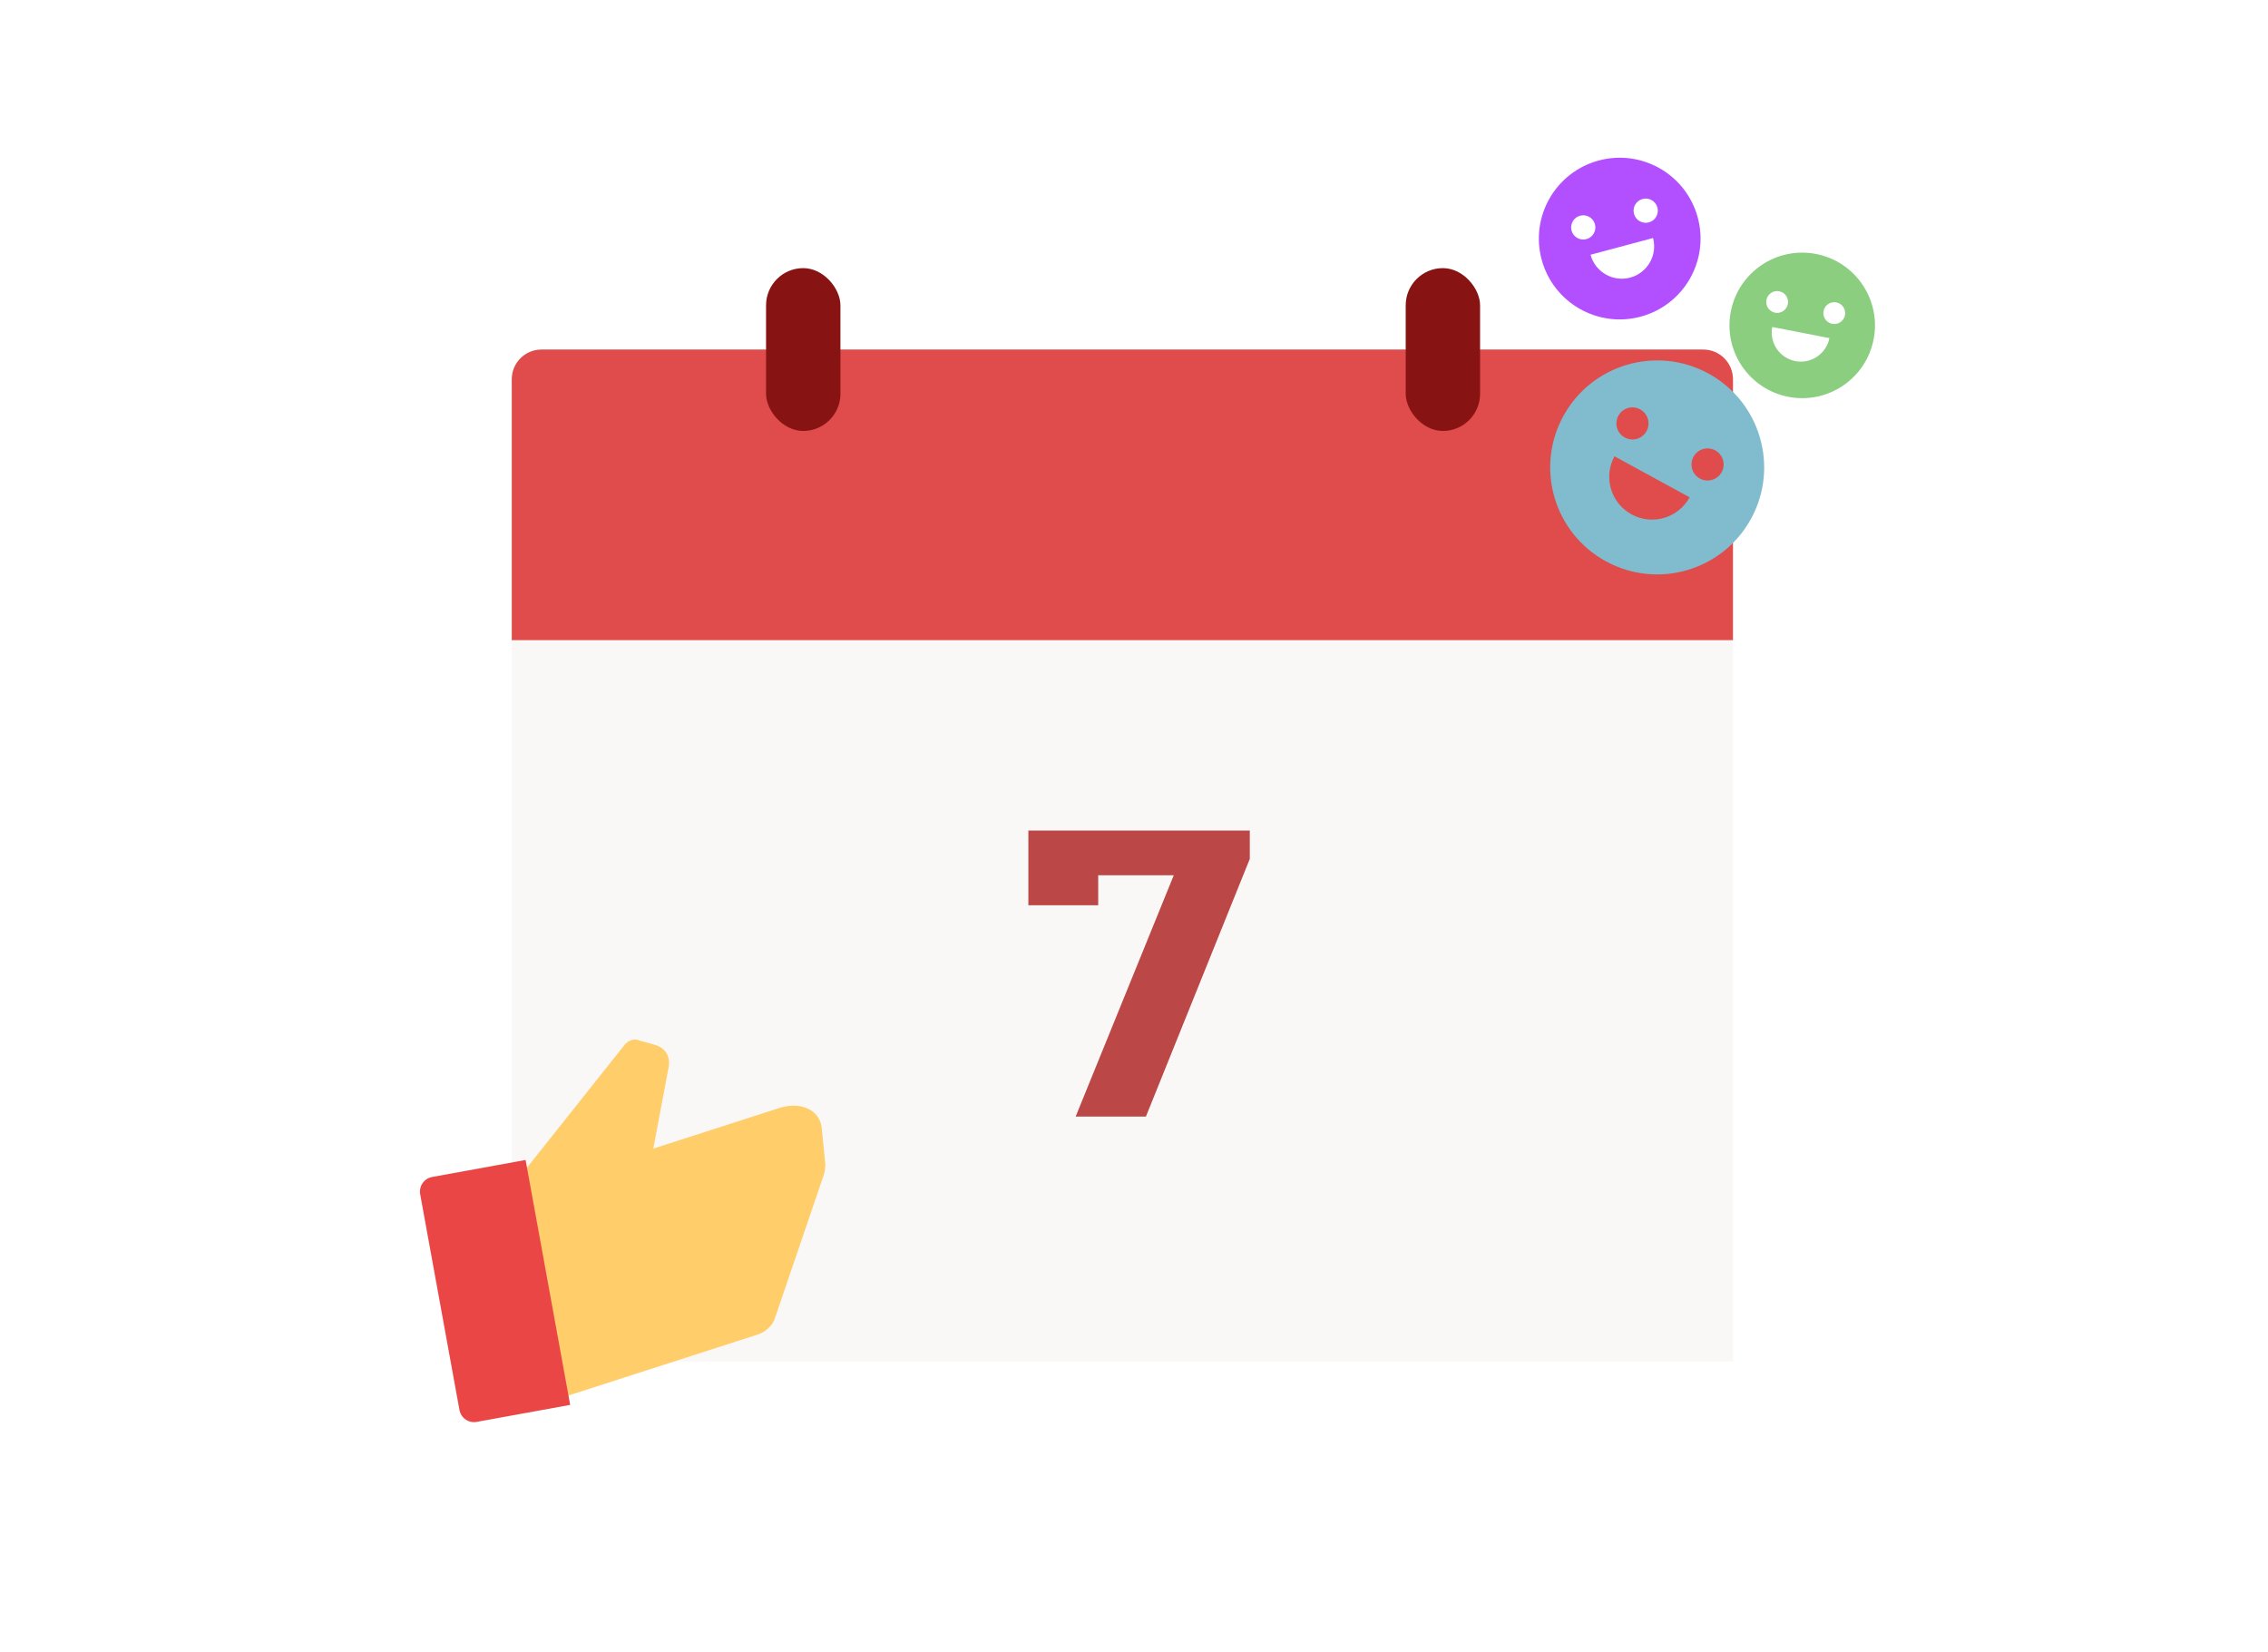 <svg width="195" height="142" viewBox="0 0 195 142" fill="none" xmlns="http://www.w3.org/2000/svg">
<rect width="195" height="142" rx="4" fill="white"/>
<g filter="url(#filter0_d_2564_1917)">
<path d="M44 30.558C44 29.145 45.145 28 46.558 28H146.442C147.855 28 149 29.145 149 30.558V53H44V30.558Z" fill="#E04B4B"/>
</g>
<g filter="url(#filter1_d_2564_1917)">
<rect x="44" y="53" width="105" height="62" fill="#FAF8F6"/>
</g>
<g filter="url(#filter2_d_2564_1917)">
<rect x="65.865" y="21" width="6.394" height="14" rx="3.197" fill="#881313"/>
</g>
<g filter="url(#filter3_d_2564_1917)">
<rect x="120.861" y="21" width="6.394" height="14" rx="3.197" fill="#881313"/>
</g>
<path opacity="0.9" d="M100.92 75.252H94.422V77.836H88.418V71.414H107.456V73.846L98.526 96H92.484L100.92 75.252Z" fill="#B53535"/>
<path d="M43.778 102.323L53.705 89.828C53.978 89.485 54.446 89.305 54.803 89.407L56.334 89.842C57.204 90.09 57.66 90.843 57.489 91.751L56.172 98.754L66.992 95.268C68.859 94.666 70.498 95.439 70.652 96.993L70.946 99.955C70.982 100.322 70.932 100.714 70.797 101.108L66.615 113.37C66.406 113.982 65.823 114.525 65.138 114.745L46.828 120.645C45.894 120.946 45.075 120.56 44.998 119.783L43.381 103.477C43.344 103.104 43.487 102.689 43.778 102.323Z" fill="#FFCE6B"/>
<path d="M36.127 102.683C36.001 101.988 36.461 101.322 37.156 101.196L45.19 99.733L49.023 120.791L40.989 122.253C40.295 122.38 39.629 121.919 39.502 121.224L36.127 102.683Z" fill="#EB4646"/>
<path d="M141.06 27.226C137.352 28.219 133.541 26.019 132.547 22.311C131.554 18.603 133.754 14.792 137.462 13.799C141.17 12.805 144.981 15.006 145.974 18.713C146.968 22.421 144.767 26.232 141.06 27.226ZM136.755 21.903C137.153 23.386 138.677 24.266 140.16 23.869C141.643 23.471 142.523 21.947 142.126 20.464L136.755 21.903ZM136.396 20.56C136.952 20.411 137.282 19.84 137.133 19.284C136.984 18.727 136.412 18.397 135.856 18.546C135.3 18.695 134.97 19.267 135.119 19.823C135.268 20.379 135.839 20.709 136.396 20.56ZM141.766 19.121C142.322 18.972 142.652 18.401 142.503 17.845C142.354 17.288 141.783 16.958 141.227 17.107C140.67 17.256 140.34 17.828 140.489 18.384C140.638 18.94 141.21 19.27 141.766 19.121Z" fill="#B250FF"/>
<path d="M138.072 48.261C133.614 45.825 131.975 40.236 134.41 35.778C136.846 31.32 142.435 29.68 146.893 32.116C151.351 34.552 152.991 40.141 150.555 44.599C148.119 49.057 142.531 50.697 138.072 48.261ZM138.813 39.232C137.838 41.015 138.494 43.25 140.278 44.225C142.061 45.199 144.296 44.543 145.271 42.76L138.813 39.232ZM139.695 37.617C140.364 37.983 141.202 37.737 141.567 37.068C141.933 36.399 141.687 35.561 141.018 35.196C140.349 34.83 139.511 35.076 139.146 35.745C138.78 36.413 139.026 37.252 139.695 37.617ZM146.153 41.145C146.821 41.511 147.66 41.265 148.025 40.596C148.39 39.928 148.145 39.089 147.476 38.724C146.807 38.358 145.969 38.604 145.603 39.273C145.238 39.942 145.484 40.78 146.153 41.145Z" fill="#80BCCE"/>
<path d="M153.757 34.117C150.366 33.456 148.153 30.172 148.814 26.781C149.475 23.39 152.759 21.177 156.15 21.838C159.54 22.499 161.754 25.783 161.093 29.174C160.432 32.565 157.148 34.778 153.757 34.117ZM152.378 28.113C152.114 29.469 152.999 30.783 154.355 31.047C155.711 31.311 157.025 30.426 157.289 29.07L152.378 28.113ZM152.617 26.885C153.126 26.984 153.618 26.652 153.718 26.143C153.817 25.635 153.485 25.142 152.976 25.043C152.467 24.944 151.975 25.276 151.876 25.785C151.777 26.293 152.109 26.786 152.617 26.885ZM157.529 27.842C158.037 27.941 158.53 27.609 158.629 27.101C158.728 26.592 158.396 26.099 157.888 26C157.379 25.901 156.886 26.233 156.787 26.742C156.688 27.25 157.02 27.743 157.529 27.842Z" fill="#8BCE80"/>
<defs>
<filter id="filter0_d_2564_1917" x="35.788" y="21.841" width="121.423" height="41.423" filterUnits="userSpaceOnUse" color-interpolation-filters="sRGB">
<feFlood flood-opacity="0" result="BackgroundImageFix"/>
<feColorMatrix in="SourceAlpha" type="matrix" values="0 0 0 0 0 0 0 0 0 0 0 0 0 0 0 0 0 0 127 0" result="hardAlpha"/>
<feOffset dy="2.053"/>
<feGaussianBlur stdDeviation="4.106"/>
<feComposite in2="hardAlpha" operator="out"/>
<feColorMatrix type="matrix" values="0 0 0 0 0 0 0 0 0 0 0 0 0 0 0 0 0 0 0.1 0"/>
<feBlend mode="normal" in2="BackgroundImageFix" result="effect1_dropShadow_2564_1917"/>
<feBlend mode="normal" in="SourceGraphic" in2="effect1_dropShadow_2564_1917" result="shape"/>
</filter>
<filter id="filter1_d_2564_1917" x="35.788" y="46.841" width="121.423" height="78.423" filterUnits="userSpaceOnUse" color-interpolation-filters="sRGB">
<feFlood flood-opacity="0" result="BackgroundImageFix"/>
<feColorMatrix in="SourceAlpha" type="matrix" values="0 0 0 0 0 0 0 0 0 0 0 0 0 0 0 0 0 0 127 0" result="hardAlpha"/>
<feOffset dy="2.053"/>
<feGaussianBlur stdDeviation="4.106"/>
<feComposite in2="hardAlpha" operator="out"/>
<feColorMatrix type="matrix" values="0 0 0 0 0 0 0 0 0 0 0 0 0 0 0 0 0 0 0.1 0"/>
<feBlend mode="normal" in2="BackgroundImageFix" result="effect1_dropShadow_2564_1917"/>
<feBlend mode="normal" in="SourceGraphic" in2="effect1_dropShadow_2564_1917" result="shape"/>
</filter>
<filter id="filter2_d_2564_1917" x="57.654" y="14.841" width="22.818" height="30.423" filterUnits="userSpaceOnUse" color-interpolation-filters="sRGB">
<feFlood flood-opacity="0" result="BackgroundImageFix"/>
<feColorMatrix in="SourceAlpha" type="matrix" values="0 0 0 0 0 0 0 0 0 0 0 0 0 0 0 0 0 0 127 0" result="hardAlpha"/>
<feOffset dy="2.053"/>
<feGaussianBlur stdDeviation="4.106"/>
<feComposite in2="hardAlpha" operator="out"/>
<feColorMatrix type="matrix" values="0 0 0 0 0 0 0 0 0 0 0 0 0 0 0 0 0 0 0.1 0"/>
<feBlend mode="normal" in2="BackgroundImageFix" result="effect1_dropShadow_2564_1917"/>
<feBlend mode="normal" in="SourceGraphic" in2="effect1_dropShadow_2564_1917" result="shape"/>
</filter>
<filter id="filter3_d_2564_1917" x="112.65" y="14.841" width="22.818" height="30.423" filterUnits="userSpaceOnUse" color-interpolation-filters="sRGB">
<feFlood flood-opacity="0" result="BackgroundImageFix"/>
<feColorMatrix in="SourceAlpha" type="matrix" values="0 0 0 0 0 0 0 0 0 0 0 0 0 0 0 0 0 0 127 0" result="hardAlpha"/>
<feOffset dy="2.053"/>
<feGaussianBlur stdDeviation="4.106"/>
<feComposite in2="hardAlpha" operator="out"/>
<feColorMatrix type="matrix" values="0 0 0 0 0 0 0 0 0 0 0 0 0 0 0 0 0 0 0.1 0"/>
<feBlend mode="normal" in2="BackgroundImageFix" result="effect1_dropShadow_2564_1917"/>
<feBlend mode="normal" in="SourceGraphic" in2="effect1_dropShadow_2564_1917" result="shape"/>
</filter>
</defs>
</svg>
